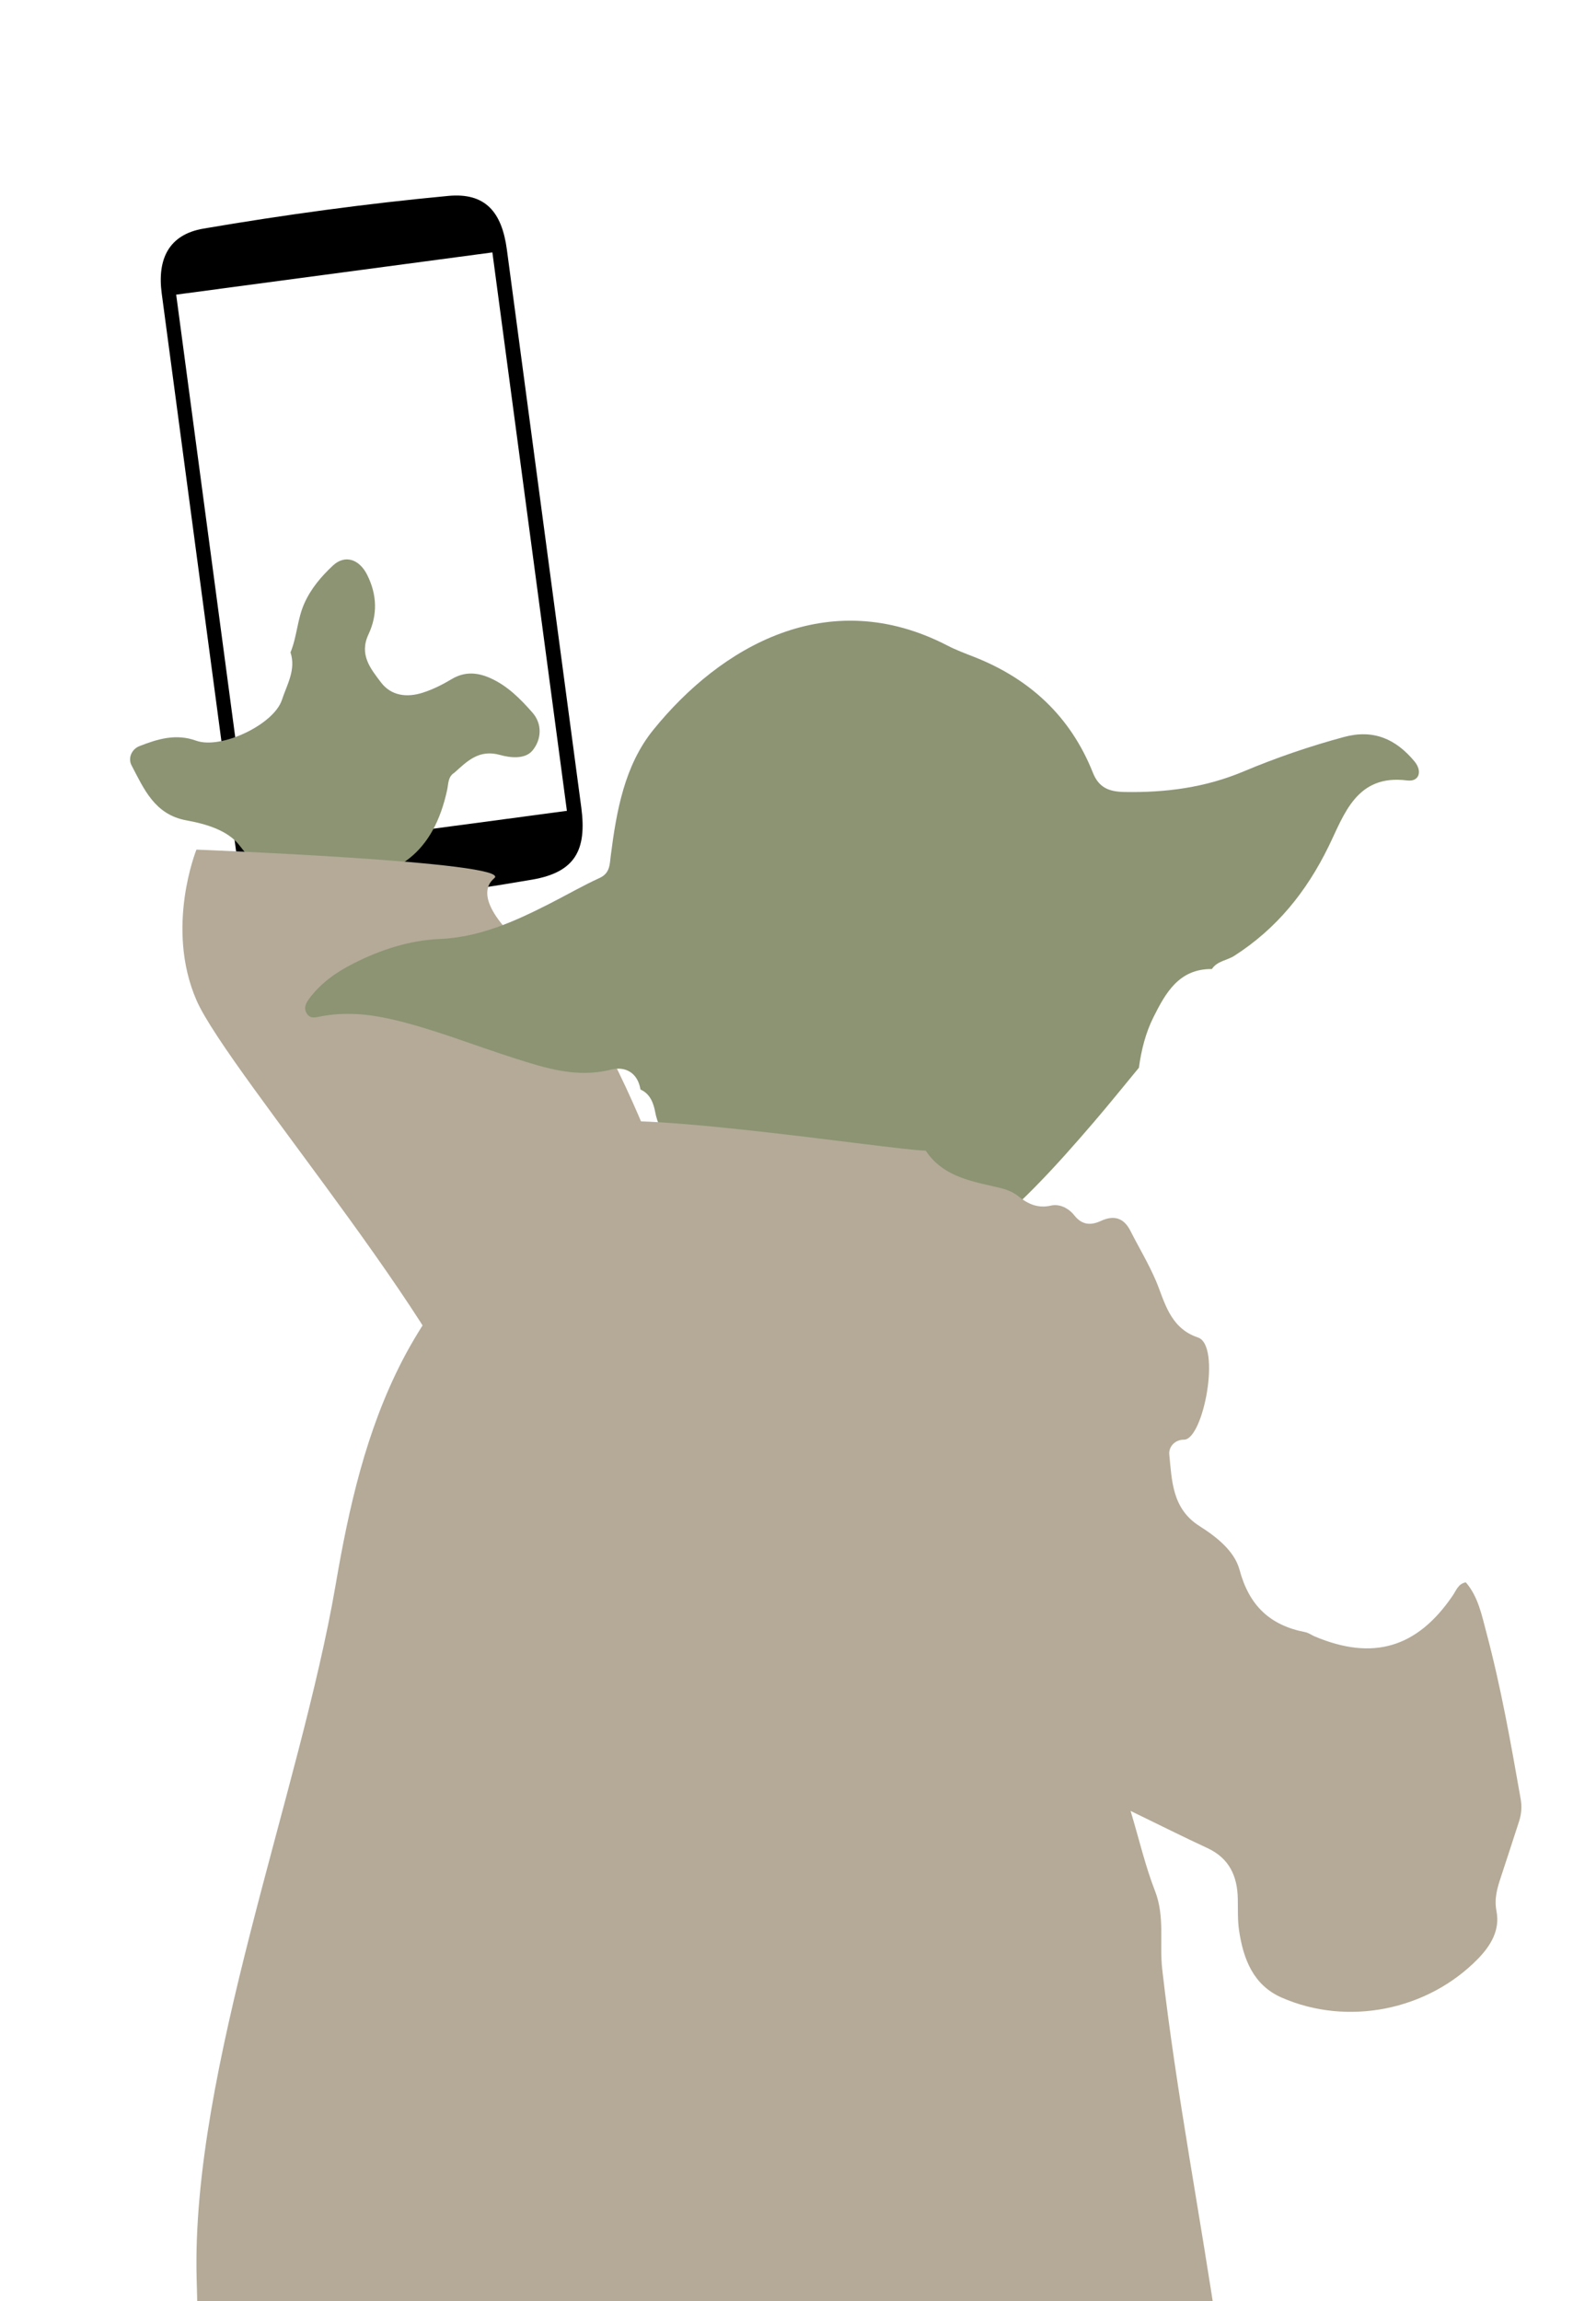 <?xml version="1.0" encoding="utf-8"?>
<!-- Generator: Adobe Illustrator 16.0.0, SVG Export Plug-In . SVG Version: 6.00 Build 0)  -->
<!DOCTYPE svg PUBLIC "-//W3C//DTD SVG 1.1//EN" "http://www.w3.org/Graphics/SVG/1.1/DTD/svg11.dtd">
<svg version="1.1" id="Layer_1" xmlns="http://www.w3.org/2000/svg" xmlns:xlink="http://www.w3.org/1999/xlink" x="0px" y="0px"
	 width="450.632px" height="649.527px" viewBox="0 0 450.632 649.527" enable-background="new 0 0 450.632 649.527"
	 xml:space="preserve">
<path fill-rule="evenodd" clip-rule="evenodd" d="M153.623,149.178c3.499,26.247,7.006,52.492,10.504,78.738
	c1.604,12.035-1.755,18.282-13.903,20.363c-21.599,3.699-43.372,6.679-65.19,8.688c-11.964,1.102-16.712-4.253-18.303-16.182
	c-7.017-52.659-14.045-105.316-21.072-157.975c-1.295-9.709,2.005-16.615,11.783-18.285c22.902-3.912,45.983-7.054,69.111-9.228
	c10.513-0.988,15.146,4.565,16.561,15.137C146.624,96.683,150.124,122.931,153.623,149.178z M70.786,240.777
	c29.975-4.001,59.574-7.953,89.279-11.918c-7.038-52.724-14.032-105.118-21.041-157.618c-29.924,3.995-59.412,7.931-89.279,11.918
	C56.773,135.808,63.766,188.194,70.786,240.777z"/>
<path fill-rule="evenodd" clip-rule="evenodd" fill="#8C9473" d="M128.287,218.095c-1.838,1.139-1.658,3.122-2.037,4.872
	c-3.771,17.403-13.958,25.508-31.762,25.269c-0.998-0.014-2.034-0.309-2.984-0.124c-9.95,1.949-17.479-1.001-23.787-9.369
	c-3.303-4.382-9.515-6.183-15.076-7.196c-8.972-1.637-11.984-8.825-15.5-15.536c-1.046-1.998-0.023-4.543,2.262-5.435
	c5.127-2.002,10.284-3.582,15.974-1.521c6.975,2.526,21.925-4.504,24.225-11.521c1.403-4.281,4.036-8.513,2.419-13.402
	c1.846-4.441,1.904-9.341,3.906-13.817c1.904-4.26,4.773-7.584,8.019-10.644c3.451-3.254,7.495-1.832,9.697,2.53
	c2.861,5.671,2.974,11.349,0.393,16.855c-2.689,5.735,0.6,9.675,3.516,13.531c2.925,3.868,7.411,4.341,11.831,2.917
	c2.826-0.91,5.562-2.276,8.118-3.809c3.687-2.21,7.276-1.941,10.96-0.291c4.826,2.16,8.496,5.878,11.868,9.719
	c2.836,3.229,2.577,7.578,0.042,10.68c-2.126,2.604-6.412,2.054-9.132,1.291C135.249,211.41,131.955,214.81,128.287,218.095z"/>
<path fill="#B4AA97" d="M184.349,324.763c0,0-15.813-41.632-29.999-52.317s-20.268-20.006-14.774-24.586s-84.114-8.056-84.114-8.056
	s-8.893,21.963,0,42.48s79.39,101.512,80.89,128.511"/>
<path fill-rule="evenodd" clip-rule="evenodd" fill="#8C9473" d="M197.773,332.687c-0.719-1.719-2.136-2.857-3.356-4.186
	c-3.967-4.322-8.259-8.357-9.424-14.636c-0.442-2.383-1.381-5.148-4.15-6.348c-0.798-4.82-4.348-6.633-8.34-5.623
	c-9.662,2.441-18.45-0.416-27.35-3.248c-11.578-3.682-22.862-8.287-34.749-11c-6.561-1.496-13.158-2.049-19.817-0.787
	c-1.502,0.285-2.994,0.822-3.996-0.855c-0.925-1.549-0.198-2.91,0.719-4.145c3.251-4.377,7.572-7.416,12.377-9.867
	c7.671-3.912,15.896-6.584,24.354-6.951c11.428-0.496,21.249-4.951,31.054-9.934c4.749-2.412,9.372-5.092,14.208-7.307
	c2.955-1.354,2.833-3.828,3.14-6.236c1.613-12.682,3.897-25.533,12.022-35.568c18.987-23.449,49.337-41.254,83.086-23.764
	c2.358,1.221,4.87,2.16,7.35,3.129c15.833,6.188,27.361,16.848,33.681,32.75c1.7,4.277,4.628,5.35,8.899,5.428
	c11.628,0.213,22.816-1.236,33.678-5.811c9.192-3.871,18.658-7.107,28.333-9.717c8.35-2.25,14.66,0.607,19.887,6.898
	c2.3,2.77,1.332,5.814-2.069,5.375c-14.327-1.848-17.789,9.639-22.177,18.611c-6.27,12.822-14.676,23.217-26.628,30.881
	c-2.069,1.326-4.839,1.449-6.328,3.732c-9.299-0.102-13.084,6.771-16.503,13.594c-2.207,4.4-3.433,9.301-4.103,14.256
	c-4.235,5.119-8.396,10.303-12.722,15.344c-10.832,12.625-21.984,24.947-35.428,34.916c-5.776,4.283-11.838,8.389-19.273,8.592
	c-3.94,0.109-5.723,1.08-5.904,5.105c-0.067,1.494-0.059,3.883-1.773,4.322c-1.792,0.459-2.686-1.727-3.438-3.047
	c-3.364-5.904-8.345-9.256-14.708-11.689c-10.548-4.033-19.219-11.084-26.71-19.535
	C200.554,334.173,199.873,332.404,197.773,332.687z"/>
<path fill="#B4AA97" d="M307.763,861.632c-10.553,3.58-21.144,7.053-31.646,10.77c-12.85,4.547-26.208,5.49-37.752-1.57
	c-14.135-8.645-29.177-12.48-45.156-14.213c-3.315-0.357-2.879-2.709-2.967-4.746c-0.623-14.473-131.146-28.949-131.766-43.422
	c-0.214-4.986-0.612-9.963-0.926-14.943c0.069-2.656,0.195-5.316,0.198-7.977c0.055-47.467-0.938-94.92-2.226-142.359
	c-1.598-58.863,29.257-137.556,39.23-195.789c3.748-21.879,8.559-43.449,18.853-63.396c5.75-11.142,13.387-21.054,20.181-31.519
	c3.89-5.988,7.537-12.229,6.992-19.854c0.669-4.955,21.896-9.855,24.103-14.256c3.418-6.821,87.205,6.306,96.502,6.406
	c4.44,6.758,11.627,8.389,18.793,10.009c2.596,0.587,5.113,1.065,7.326,2.851c2.6,2.098,5.448,3.521,9.19,2.657
	c2.5-0.577,5.032,0.724,6.646,2.76c2.174,2.746,4.661,2.869,7.5,1.56c3.68-1.7,6.467-0.875,8.312,2.763
	c2.405,4.742,5.153,9.271,7.266,14.228c2.317,5.436,3.783,13.248,11.808,15.9c6.649,2.199,1.56,28.916-3.944,28.852
	c-2.452-0.029-4.354,1.947-4.134,4.19c0.746,7.54,0.847,15.333,8.552,20.211c4.776,3.024,9.86,7.021,11.282,12.32
	c2.714,10.122,8.589,15.679,18.543,17.599c0.951,0.184,1.802,0.846,2.721,1.23c16.418,6.895,28.9,3.193,38.916-11.527
	c1.008-1.48,1.584-3.387,3.715-3.754c3.51,4.074,4.484,9.219,5.805,14.165c4.127,15.46,6.904,31.205,9.674,46.95
	c0.391,2.218,0.227,4.291-0.459,6.384c-1.707,5.222-3.379,10.454-5.113,15.667c-1.043,3.142-1.938,6.108-1.248,9.659
	c1.033,5.308-1.598,9.693-5.23,13.422c-14.166,14.534-36.75,19.132-55.414,10.959c-8.02-3.512-10.832-10.871-12.033-18.909
	c-0.439-2.942-0.312-5.975-0.366-8.968c-0.112-6.46-2.427-11.486-8.632-14.354c-6.864-3.176-13.625-6.576-21.635-10.463
	c2.51,8.395,4.19,15.676,6.881,22.562c2.863,7.329,1.211,14.836,2.057,22.222c4.012,35.092,10.839,69.748,15.906,104.671
	c3.941,27.164,6.467,54.521,11.505,81.541c4.06,21.77,7.419,43.668,11.663,65.398c1.453,7.441,1.255,13.42-5.84,17.648
	c-0.793,0.475-1.252,1.512-1.867,2.287c-7.846,6.012-15.771,11.938-21.885,19.857c-2.453,1.396-4.905,2.791-7.358,4.186
	C322.775,854.875,315.269,858.253,307.763,861.632z"/>
</svg>
